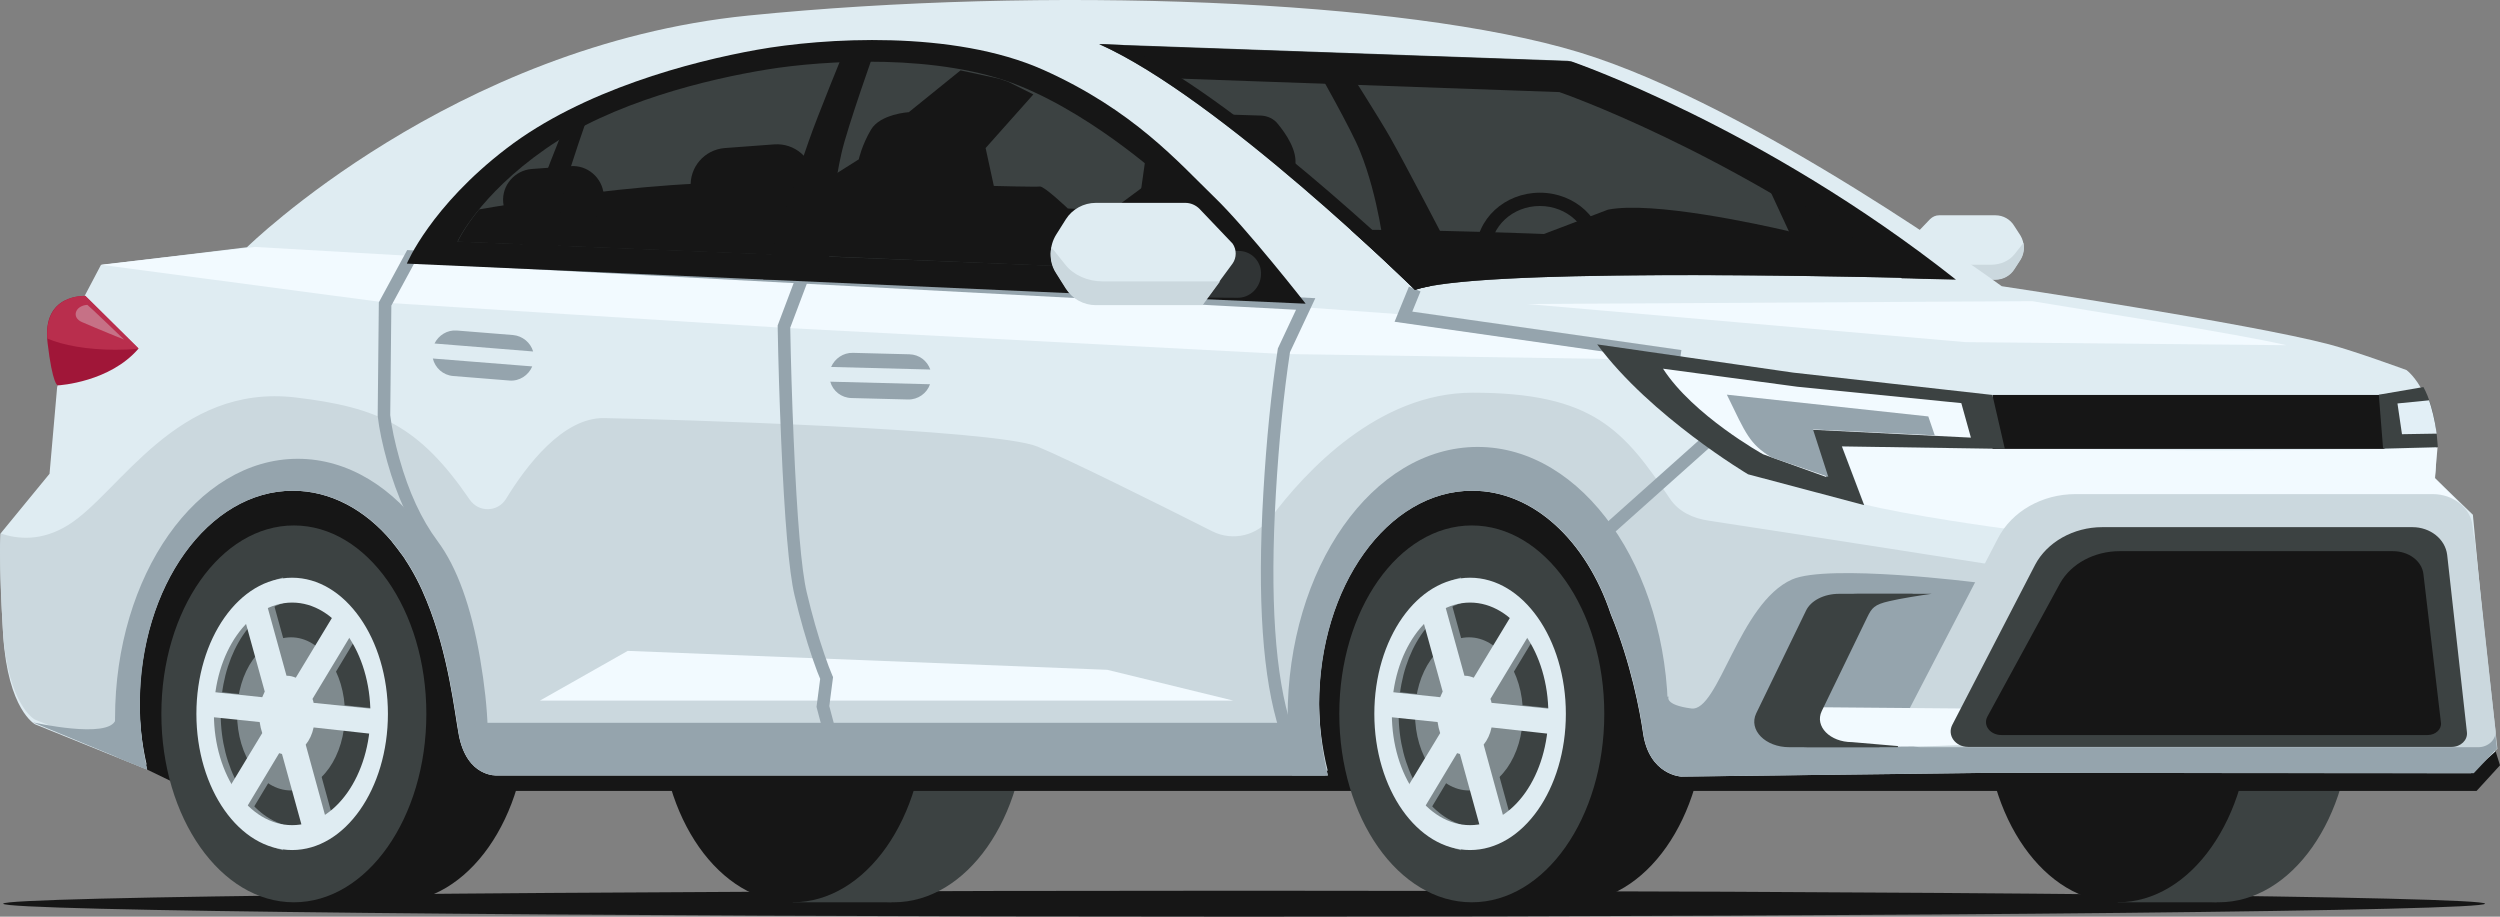 <svg xmlns="http://www.w3.org/2000/svg" xmlns:xlink="http://www.w3.org/1999/xlink" width="398.519" height="146.127" viewBox="0 0 398.519 146.127" fill="none"><rect x="0" y="0" width="398.519" height="146.127" fill="#808080" stroke="none"/><g opacity="1"  transform="translate(0.001 0.003)"><path id="椭圆 27" fill-rule="evenodd" style="fill:#161616" opacity="1" d="M198.315 141.982C89.065 141.982 0.505 142.912 0.505 144.052C0.505 145.202 89.065 146.122 198.315 146.122C307.565 146.122 396.135 145.202 396.135 144.052C396.135 142.912 307.565 141.982 198.315 141.982Z"></path><g opacity="1"  transform="translate(105.243 83.669)"><path id="椭圆 28" fill-rule="evenodd" style="fill:#3C4242" opacity="1" d="M37.195 0.09C25.535 0.09 16.075 13.54 16.075 30.12C16.075 46.71 25.535 60.16 37.195 60.16C48.855 60.16 58.315 46.71 58.315 30.12C58.315 13.54 48.855 0.09 37.195 0.09Z"></path><path id="矩形 31" fill-rule="evenodd" style="fill:#3C4242" opacity="1" d="M21.119 60.16L36.879 60.16L36.879 0L21.119 0L21.119 60.16Z"></path><path id="椭圆 29" fill-rule="evenodd" style="fill:#161616" opacity="1" d="M21.12 0.09C9.46 0.09 0 13.54 0 30.12C0 46.71 9.46 60.16 21.12 60.16C32.78 60.16 42.24 46.71 42.24 30.12C42.24 13.54 32.78 0.09 21.12 0.09Z"></path></g><g opacity="1"  transform="translate(301.479 34.317)"><path id="路径 164" fill-rule="evenodd" style="fill:#303435" opacity="1" d="M0 7.203ZM2.39 9.543L7.61 9.503C8.87 9.503 9.86 8.423 9.82 7.113C9.77 5.813 8.69 4.773 7.43 4.773L2.21 4.823C0.95 4.823 -0.04 5.903 0 7.203C0.05 8.513 1.13 9.593 2.39 9.543Z"></path><path id="路径 165" fill-rule="evenodd" style="fill:#DFECF2" opacity="1" d="M16.621 0ZM16.621 0L7.611 0C7.071 0 6.581 0.23 6.171 0.63L2.841 4.1C2.391 4.68 2.391 5.49 2.841 6.12L5.851 10.22L16.571 10.22C17.791 10.22 18.911 9.59 19.591 8.56L20.581 7.02C21.301 5.85 21.301 4.37 20.581 3.2L19.591 1.67C18.961 0.63 17.831 0 16.621 0Z"></path><path id="路径 166" fill-rule="evenodd" style="fill:#CBD8DE" opacity="1" d="M15.939 7.878ZM15.939 7.878L4.099 7.878L5.859 10.268L16.619 10.268C17.829 10.268 18.999 9.638 19.639 8.598L20.629 7.068C21.119 6.258 21.259 5.268 21.079 4.368C20.989 4.508 20.939 4.598 20.849 4.688L19.639 6.218C18.819 7.248 17.429 7.878 15.939 7.878Z"></path></g><g opacity="1"  transform="translate(316.475 83.669)"><path id="椭圆 30" fill-rule="evenodd" style="fill:#3C4242" opacity="1" d="M37.195 0.09C25.535 0.09 16.075 13.54 16.075 30.12C16.075 46.71 25.535 60.16 37.195 60.16C48.855 60.16 58.315 46.71 58.315 30.12C58.315 13.54 48.855 0.09 37.195 0.09Z"></path><path id="矩形 32" fill-rule="evenodd" style="fill:#3C4242" opacity="1" d="M21.119 60.16L36.879 60.16L36.879 0L21.119 0L21.119 60.16Z"></path><path id="椭圆 31" fill-rule="evenodd" style="fill:#161616" opacity="1" d="M21.12 0.09C9.46 0.09 0 13.54 0 30.12C0 46.71 9.46 60.16 21.12 60.16C32.78 60.16 42.24 46.71 42.24 30.12C42.24 13.54 32.78 0.09 21.12 0.09Z"></path></g><path id="路径 167" fill-rule="evenodd" style="fill:#161616" opacity="1" d="M394.778 126.083ZM398.518 121.993L383.798 74.753L19.418 74.753L19.418 111.313L23.428 122.663L30.498 126.083L394.778 126.083L398.518 121.993Z"></path><g opacity="1"  transform="translate(25.722 83.669)"><path id="椭圆 32" fill-rule="evenodd" style="fill:#161616" opacity="1" d="M37.24 0.09C25.581 0.09 16.12 13.54 16.12 30.12C16.12 46.71 25.581 60.16 37.24 60.16C48.901 60.16 58.361 46.71 58.361 30.12C58.361 13.54 48.901 0.09 37.24 0.09Z"></path><path id="矩形 33" fill-rule="evenodd" style="fill:#161616" opacity="1" d="M21.119 60.16L36.879 60.16L36.879 0L21.119 0L21.119 60.16Z"></path><path id="椭圆 33" fill-rule="evenodd" style="fill:#3C4242" opacity="1" d="M21.12 0.09C9.46 0.09 0 13.54 0 30.12C0 46.71 9.46 60.16 21.12 60.16C32.78 60.16 42.24 46.71 42.24 30.12C42.24 13.54 32.78 0.09 21.12 0.09Z"></path><path id="路径 168" fill-rule="evenodd" style="fill:#7F8A8E" opacity="1" d="M35.525 33.408ZM35.525 33.408L35.935 29.448L25.395 28.368C25.355 28.138 25.305 27.958 25.215 27.738L32.245 16.078L28.815 14.008L22.555 24.358C22.105 24.178 21.655 24.048 21.165 24.048C21.115 24.048 21.115 24.048 21.075 24.048L17.965 12.788L14.095 13.868L17.605 26.568C17.475 26.838 17.335 27.148 17.205 27.468L8.155 26.518L7.745 30.488L16.795 31.428C16.885 32.058 17.025 32.648 17.205 33.188L10.805 43.768L14.225 45.838L19.905 36.388C20.035 36.428 20.215 36.478 20.355 36.518L23.955 49.578L27.825 48.498L24.135 35.028C24.725 34.308 25.175 33.368 25.395 32.288L35.525 33.408Z"></path><path id="椭圆 34" fill-rule="evenodd" style="fill:#7F8A8E" opacity="1" d="M20.668 17.922C15.918 17.922 12.068 23.382 12.068 30.122C12.068 36.862 15.918 42.332 20.668 42.332C25.418 42.332 29.268 36.862 29.268 30.122C29.268 23.382 25.418 17.922 20.668 17.922Z"></path><path id="路径 169" fill-rule="evenodd" style="fill:#7F8A8E" opacity="1" d="M19.409 47.775ZM19.409 12.475L19.409 8.375C12.159 10.225 6.619 19.225 6.619 30.125C6.619 41.025 12.109 50.025 19.409 51.875L19.409 47.775C13.729 46.015 9.459 38.765 9.459 30.125C9.459 21.475 13.729 14.225 19.409 12.475Z"></path><path id="路径 170" fill-rule="evenodd" style="fill:#DFECF2" opacity="1" d="M20.844 51.831C29.274 51.831 36.114 42.1 36.114 30.12C36.114 18.151 29.274 8.42 20.844 8.42C12.424 8.42 5.584 18.151 5.584 30.12C5.584 42.1 12.424 51.831 20.844 51.831ZM33.325 30.123C33.325 20.353 27.735 12.383 20.845 12.383C13.955 12.383 8.375 20.353 8.375 30.123C8.375 39.893 13.955 47.863 20.845 47.863C27.735 47.863 33.325 39.893 33.325 30.123Z"></path><path id="路径 171" fill-rule="evenodd" style="fill:#DFECF2" opacity="1" d="M34.399 33.408ZM6.619 30.488L15.669 31.428C15.759 32.058 15.899 32.648 16.079 33.188L9.679 43.768L13.099 45.838L18.779 36.388C18.909 36.428 19.089 36.478 19.229 36.518L22.829 49.578L26.699 48.498L23.009 35.028C23.599 34.308 24.049 33.368 24.269 32.288L34.399 33.408L34.809 29.448L24.269 28.368C24.229 28.138 24.179 27.958 24.089 27.738L31.119 16.078L27.689 14.008L21.429 24.358C20.979 24.178 20.529 24.048 20.039 24.048C19.989 24.048 19.989 24.048 19.949 24.048L16.839 12.788L12.969 13.868L16.479 26.568C16.349 26.838 16.209 27.148 16.079 27.468L7.029 26.518L6.619 30.488Z"></path></g><g opacity="1"  transform="translate(213.494 83.669)"><path id="椭圆 35" fill-rule="evenodd" style="fill:#161616" opacity="1" d="M37.195 0.09C25.535 0.09 16.075 13.54 16.075 30.12C16.075 46.71 25.535 60.16 37.195 60.16C48.855 60.16 58.315 46.71 58.315 30.12C58.315 13.54 48.855 0.09 37.195 0.09Z"></path><path id="矩形 34" fill-rule="evenodd" style="fill:#161616" opacity="1" d="M21.119 60.16L36.879 60.16L36.879 0L21.119 0L21.119 60.16Z"></path><path id="椭圆 36" fill-rule="evenodd" style="fill:#3C4242" opacity="1" d="M21.12 0.09C9.46 0.09 0 13.54 0 30.12C0 46.71 9.46 60.16 21.12 60.16C32.78 60.16 42.24 46.71 42.24 30.12C42.24 13.54 32.78 0.09 21.12 0.09Z"></path><path id="路径 172" fill-rule="evenodd" style="fill:#7F8A8E" opacity="1" d="M35.525 33.408ZM25.215 27.738L32.245 16.078L28.815 14.008L22.555 24.358C22.105 24.178 21.655 24.048 21.165 24.048C21.115 24.048 21.115 24.048 21.075 24.048L17.965 12.788L14.095 13.868L17.605 26.568C17.475 26.838 17.335 27.148 17.205 27.468L8.155 26.518L7.745 30.488L16.795 31.428C16.885 32.058 17.025 32.648 17.205 33.188L10.805 43.768L14.225 45.838L19.905 36.388C20.035 36.428 20.215 36.478 20.355 36.518L23.955 49.578L27.825 48.498L24.135 35.028C24.725 34.308 25.175 33.368 25.395 32.288L35.525 33.408L35.935 29.448L25.395 28.368C25.355 28.138 25.305 27.958 25.215 27.738Z"></path><path id="椭圆 37" fill-rule="evenodd" style="fill:#7F8A8E" opacity="1" d="M20.668 17.922C15.918 17.922 12.068 23.382 12.068 30.122C12.068 36.862 15.918 42.332 20.668 42.332C25.418 42.332 29.268 36.862 29.268 30.122C29.268 23.382 25.418 17.922 20.668 17.922Z"></path><path id="路径 173" fill-rule="evenodd" style="fill:#7F8A8E" opacity="1" d="M19.409 47.775ZM19.409 12.475L19.409 8.375C12.159 10.225 6.619 19.225 6.619 30.125C6.619 41.025 12.109 50.025 19.409 51.875L19.409 47.775C13.729 46.015 9.459 38.765 9.459 30.125C9.459 21.475 13.729 14.225 19.409 12.475Z"></path><path id="路径 174" fill-rule="evenodd" style="fill:#DFECF2" opacity="1" d="M20.844 51.831C29.274 51.831 36.114 42.1 36.114 30.12C36.114 18.151 29.274 8.42 20.844 8.42C12.424 8.42 5.584 18.151 5.584 30.12C5.584 42.1 12.424 51.831 20.844 51.831ZM33.325 30.123C33.325 20.353 27.735 12.383 20.846 12.383C13.956 12.383 8.376 20.353 8.376 30.123C8.376 39.893 13.956 47.863 20.846 47.863C27.735 47.863 33.325 39.893 33.325 30.123Z"></path><path id="路径 175" fill-rule="evenodd" style="fill:#DFECF2" opacity="1" d="M34.399 33.408ZM34.809 29.448L24.269 28.368C24.229 28.138 24.179 27.958 24.089 27.738L31.119 16.078L27.689 14.008L21.429 24.358C20.979 24.178 20.529 24.048 20.039 24.048C19.989 24.048 19.989 24.048 19.949 24.048L16.839 12.788L12.969 13.868L16.479 26.568C16.349 26.838 16.209 27.148 16.079 27.468L7.029 26.518L6.619 30.488L15.669 31.428C15.759 32.058 15.899 32.648 16.079 33.188L9.679 43.768L13.099 45.838L18.779 36.388C18.909 36.428 19.089 36.478 19.229 36.518L22.829 49.578L26.699 48.498L23.009 35.028C23.599 34.308 24.049 33.368 24.269 32.288L34.399 33.408L34.809 29.448Z"></path></g><path id="路径 176" fill-rule="evenodd" style="fill:#DFECF2" opacity="1" d="M388.165 76.24ZM251.725 8.33C223.715 -0.18 166.345 -2.25 119.245 2.48C72.105 7.21 39.365 39.41 39.365 39.41L16.085 42.24L12.885 48.32L9.105 61.74L7.895 75.52L0.145 84.97C0.145 84.97 -0.215 89.34 0.505 101.28C1.275 113.21 5.595 115.46 5.595 115.46L23.425 122.66C22.655 119.38 22.255 115.91 22.255 112.26C22.255 93.49 33.195 78.22 46.665 78.22C52.645 78.22 58.185 81.24 62.425 86.28C62.465 86.33 62.515 86.42 62.555 86.46C62.605 86.55 62.695 86.6 62.735 86.69C63.145 87.18 63.505 87.68 63.865 88.17L63.905 88.22C63.995 88.35 64.085 88.44 64.175 88.58C64.265 88.71 64.355 88.85 64.495 89.03C64.495 89.07 64.535 89.07 64.535 89.12C65.885 91.14 67.055 93.4 68.005 95.78C71.515 104.34 72.465 113.66 73.135 117.17C74.445 123.97 79.215 123.61 79.215 123.61L139.825 123.61L211.645 123.61C210.745 120.05 210.255 116.27 210.255 112.26C210.255 93.49 221.195 78.22 234.655 78.22C244.475 78.22 252.895 86.28 256.765 97.9C260.005 105.73 261.445 113.61 261.895 116.77C262.845 123.56 267.975 123.79 267.975 123.79L316.255 123.2L393.885 123.25L397.795 119.78L394.195 82.05L388.165 76.24C389.465 63.18 383.615 58.99 383.615 58.99C383.615 58.99 375.415 55.98 371.325 54.9C358.485 51.52 319.085 45.62 319.085 45.62C319.085 45.62 279.735 16.85 251.725 8.33Z"></path><path id="路径 177" fill-rule="evenodd" style="fill:#CBD8DE" opacity="1" d="M234.66 77.495ZM261.9 116.045C262.85 122.845 267.98 123.065 267.98 123.065L316.25 122.485L393.88 122.525L398.11 119.375L394.42 85.375L316.43 89.835C316.43 89.835 286.89 85.195 272.39 82.995C269.92 82.635 267.62 81.595 266.22 79.525C258.84 68.585 254.02 62.595 234.75 62.595C219.71 62.595 208.09 75.155 202.6 82.495C200.44 85.375 196.52 86.325 193.28 84.705C184.99 80.515 170.22 73.175 165.4 71.195C158.6 68.355 106.37 66.825 96.33 66.645C89.75 66.515 83.9 74.215 80.66 79.525C79.35 81.645 76.33 81.735 74.89 79.665C66.79 67.815 60.26 64.935 47.2 63.365C28.15 61.065 19.06 78.585 10.91 83.665C6.67 86.325 2.8 85.965 0.06 85.015C-0.04 86.735 -0.08 91.415 0.46 100.505C1.23 112.445 5.55 114.695 5.55 114.695L23.38 121.895C22.61 118.615 22.21 115.145 22.21 111.495C22.21 92.715 33.15 77.455 46.62 77.455C52.6 77.455 58.14 80.475 62.38 85.515C62.42 85.555 62.47 85.645 62.51 85.695C62.69 85.875 62.83 86.105 63.01 86.285C63.32 86.595 63.55 86.955 63.82 87.365C63.86 87.405 63.86 87.455 63.91 87.455C64 87.585 64.09 87.675 64.18 87.815C64.27 87.945 64.36 88.085 64.49 88.265C64.49 88.305 64.54 88.305 64.54 88.355C65.89 90.375 67.06 92.625 68 95.015C71.52 103.575 72.46 112.895 73.14 116.405C74.44 123.205 79.22 122.845 79.22 122.845L139.83 122.845L211.65 122.845C210.75 119.285 210.25 115.505 210.25 111.495C210.25 92.715 221.19 77.495 234.66 77.495C244.47 77.495 252.89 85.555 256.77 97.175C260.01 105.015 261.45 112.895 261.9 116.045Z"></path><g opacity="1"  transform="translate(5.233 91.354)"><path id="路径 178" fill-rule="evenodd" style="fill:#95A4AD" opacity="1" d="M204.789 24.285ZM74.749 24.695L67.769 24.695C67.859 25.096 67.909 25.506 67.949 25.816C69.259 32.615 73.979 32.255 73.979 32.255L134.369 32.255L206.009 32.255C205.379 29.735 204.969 27.076 204.789 24.285L199.749 24.695L74.749 24.695Z"></path><path id="路径 179" fill-rule="evenodd" style="fill:#95A4AD" opacity="1" d="M0 23.787ZM17.07 23.567C15.4 23.697 14.05 20.776 13.19 23.387C12.16 26.537 0 23.787 0 23.787L18.15 31.306C17.56 28.837 17.2 26.267 17.07 23.567Z"></path><path id="路径 180" fill-rule="evenodd" style="fill:#95A4AD" opacity="1" d="M280.441 1.01ZM256.761 25.41C257.701 32.26 262.831 32.44 262.831 32.44L311.291 31.85L389.101 31.9L392.791 27.98L389.681 0.78L309.891 1.5C309.891 1.5 309.891 1.5 309.891 1.5C309.931 1.5 286.201 -1.52 280.441 1.01C271.931 4.79 268.731 22.17 264.371 21.58C260.001 21 260.761 19.69 260.761 19.69L255.811 20.1C256.311 22.35 256.621 24.2 256.761 25.41ZM309.891 1.5C309.891 1.5 309.891 1.5 309.891 1.5Z"></path></g><path id="路径 181" fill-rule="evenodd" style="fill:#F2FAFF" opacity="1" d="M16.041 42.2ZM16.041 42.2L61.831 48.28L124.65 52.24L204.53 56.43L266.45 57.37L224.26 50.17L208.72 49.04L40.63 39.36L16.041 42.2Z"></path><path id="路径 182" fill-rule="evenodd" style="fill:#F2FAFF" opacity="1" d="M243.393 48.456ZM364.473 55.026C356.323 53.136 334.083 49.716 323.953 48.006L243.393 48.456L313.323 54.536L364.473 55.026Z"></path><path id="路径 183" fill-rule="evenodd" style="fill:#95A4AD" opacity="1" d="M235.553 71.241ZM261.943 116.761C262.393 120.141 263.923 121.901 265.323 122.801C265.723 120.051 265.903 117.211 265.903 114.291C265.863 90.561 252.263 71.241 235.553 71.241C218.803 71.241 205.253 90.561 205.253 114.331C205.253 117.531 205.483 120.591 205.973 123.611L211.693 123.611C210.793 120.051 210.293 116.271 210.293 112.261C210.293 93.481 221.243 78.221 234.703 78.221C244.523 78.221 252.943 86.281 256.813 97.901C260.053 105.731 261.493 113.611 261.943 116.761Z"></path><path id="路径 184" fill-rule="evenodd" style="fill:#95A4AD" opacity="1" d="M47.467 73.132ZM18.337 114.512C18.337 116.632 18.427 118.702 18.657 120.732L23.467 122.662C22.707 119.372 22.297 115.912 22.297 112.262C22.297 93.482 33.237 78.222 46.707 78.222C52.697 78.222 58.237 81.242 62.467 86.282C62.507 86.322 62.557 86.412 62.597 86.462C62.647 86.552 62.737 86.592 62.777 86.682C63.187 87.182 63.547 87.672 63.907 88.172L63.947 88.212C64.037 88.352 64.127 88.442 64.217 88.582C64.307 88.712 64.397 88.852 64.537 89.032C64.537 89.072 64.587 89.072 64.587 89.122C65.937 91.142 67.107 93.392 68.047 95.782C71.557 104.342 72.507 113.662 73.187 117.172C73.727 120.012 74.897 121.632 76.017 122.482C76.377 119.922 76.557 117.262 76.557 114.512C76.557 91.682 63.547 73.132 47.467 73.132C31.397 73.132 18.337 91.682 18.337 114.512Z"></path><path id="路径 185" fill-rule="evenodd" style="fill:#F2FAFF" opacity="1" d="M297.156 80.381ZM319.586 84.251L392.216 80.341L388.116 76.191L388.566 71.291C382.846 71.691 354.746 71.871 344.796 71.741C334.846 71.601 293.646 71.151 293.646 71.151L297.156 80.381C303.466 82.051 319.626 84.301 319.586 84.251Z"></path><path id="路径 186" fill-rule="evenodd" style="fill:#F2FAFF" opacity="1" d="M176.521 106.772ZM86.061 111.682L196.611 111.682L176.521 106.772L100.061 103.752L86.061 111.682Z"></path><g opacity="1"  transform="translate(68.995 52.675)"><path id="路径 187" fill-rule="evenodd" style="fill:#95A4AD" opacity="1" d="M15.99 3.35ZM3.83 0.01C2.3 -0.12 0.9 0.78 0.27 2.08L15.99 3.35C15.58 1.95 14.32 0.87 12.79 0.73L3.83 0.01Z"></path><path id="路径 188" fill-rule="evenodd" style="fill:#95A4AD" opacity="1" d="M0 4.471ZM12.2 7.981C13.82 8.121 15.26 7.131 15.85 5.731L0 4.471C0.36 5.961 1.62 7.131 3.24 7.261L12.2 7.981Z"></path></g><g opacity="1"  transform="translate(132.351 56.244)"><path id="路径 189" fill-rule="evenodd" style="fill:#95A4AD" opacity="1" d="M15.945 2.66ZM3.605 0C2.075 -0.04 0.725 0.9 0.135 2.25L15.945 2.66C15.445 1.26 14.185 0.27 12.605 0.23L3.605 0Z"></path><path id="路径 190" fill-rule="evenodd" style="fill:#95A4AD" opacity="1" d="M0 4.595ZM12.38 7.435C14 7.475 15.4 6.445 15.9 5.005L0 4.595C0.41 6.085 1.76 7.165 3.38 7.205L12.38 7.435Z"></path></g><g opacity="1"  transform="translate(61.205 40.891)"><path  id="路径 192" style="fill:#95A4AD; opacity:1;" d="M165.236 5.556L163.436 9.966L162.51 9.588L162.652 8.598L206.822 14.908L206.539 16.888L161.1 10.397L163.385 4.8L165.236 5.556Z"></path><path  id="直线 4" style="fill:#95A4AD; opacity:1;" d="M212.258 29.61L191.68 47.982L190.348 46.49L210.926 28.118L212.258 29.61Z"></path><path  id="路径 193" style="fill:#95A4AD; opacity:1;" d="M5.159 0.477L1.059 8.037L0.18 7.56L1.18 7.57L1 25.36L0 25.35L0.993 25.235L0 25.35L0.993 25.235Q1.334 28.184 2.457 32.2Q4.694 40.203 8.551 45.372Q13.195 51.622 15.331 64.115Q16.39 70.313 16.54 75.3L15.54 75.33L15.54 74.33L143.73 74.33L143.73 75.33L142.779 75.639L143.73 75.33L142.779 75.639Q138.698 63.058 140.181 37.656Q140.92 24.998 142.471 14.8L142.471 14.8L142.493 14.656L146.025 7.135L146.93 7.56L146.877 8.559L4.227 0.999L4.28 0L5.159 0.477ZM3.702 -1.032L148.467 6.64L144.365 15.375L143.46 14.95L144.449 15.101L144.449 15.1Q142.911 25.206 142.177 37.773Q140.716 62.799 144.681 75.021L145.106 76.33L144.681 75.021L145.106 76.33L14.569 76.33L14.54 75.36Q14.395 70.512 13.359 64.452Q11.305 52.431 6.949 46.568Q2.868 41.1 0.531 32.738Q-0.634 28.571 -0.993 25.465L-1.001 25.403L-0.993 25.465L-1.001 25.403L-0.817 7.302L3.401 -0.477L3.702 -1.032Z"></path><path  id="路径 194" style="fill:#95A4AD; opacity:1;" d="M67.667 3.64L64.697 11.52L63.761 11.167L64.761 11.15L63.761 11.167L64.761 11.15Q64.909 19.602 65.314 29.147Q66.123 48.167 67.394 53.537Q68.677 58.945 70.213 63.426Q70.976 65.65 71.476 66.783L71.589 67.039L70.963 71.856L69.971 71.727L70.938 71.471L71.928 75.211L69.995 75.723L68.954 71.793L69.57 67.058L70.561 67.187L69.647 67.591Q69.112 66.379 68.322 64.075Q66.753 59.502 65.448 53.998Q64.133 48.442 63.316 29.232Q62.909 19.662 62.761 11.185L62.758 10.993L62.761 11.185L62.758 10.993L65.796 2.934L67.667 3.64Z"></path></g><path id="路径 195" fill-rule="evenodd" style="fill:#161616" opacity="1" d="M64.852 42.019ZM208.132 48.409C208.132 48.409 198.772 36.429 193.542 31.389C187.782 25.809 180.672 17.569 166.302 11.129C151.942 4.729 131.272 6.039 120.692 7.929C110.102 9.819 92.862 14.369 80.752 23.649C68.632 32.919 64.852 42.019 64.852 42.019L208.132 48.409Z"></path><path id="路径 196" fill-rule="evenodd" style="fill:#3C4242" opacity="1" d="M72.912 38.502ZM199.402 43.642L186.702 29.632C186.702 29.632 175.172 18.782 162.472 13.652C149.772 8.512 131.582 9.552 122.222 11.082C112.852 12.612 97.632 16.262 86.962 23.732C76.242 31.212 72.912 38.502 72.912 38.502L199.402 43.642Z"></path><path id="路径 197" fill-rule="evenodd" style="fill:#3C4242" opacity="1" d="M175.219 7.029ZM225.559 46.209C236.729 42.239 311.299 44.489 311.299 44.489C280.449 20.089 249.969 9.689 249.969 9.689L175.219 7.029C194.309 15.539 225.559 46.209 225.559 46.209Z"></path><g opacity="1"  transform="translate(7.487 47.15)"><path id="路径 198" fill-rule="evenodd" style="fill:#A01638" opacity="1" d="M6.12 0.049ZM1.71 14.279C2.02 14.279 10.04 13.739 14.59 8.419L6.12 0.049C6.12 0.049 -0.86 -0.451 0.09 7.479C0.9 14.279 1.71 14.279 1.71 14.279Z"></path><path id="路径 199" fill-rule="evenodd" style="fill:#B92E4D" opacity="1" d="M0.045 6.8ZM14.545 8.42L14.585 8.38L6.125 0C6.125 0.05 -0.365 -0.41 0.045 6.8C2.475 7.88 6.435 8.6 10.895 8.6C12.155 8.6 13.375 8.56 14.545 8.42Z"></path><path id="路径 200" fill-rule="evenodd" style="fill:#C67186" opacity="1" d="M5.583 4.191ZM6.433 1.441C4.453 1.581 3.873 3.471 5.583 4.191C8.063 5.271 12.293 6.981 12.293 6.981C12.293 6.981 6.483 1.401 6.433 1.441Z"></path></g><path id="路径 201" fill-rule="evenodd" style="fill:#CBD8DE" opacity="1" d="M330.841 78.761ZM303.281 115.101C302.291 116.941 303.871 119.111 306.211 119.111L395.011 119.111C396.671 119.111 397.981 117.851 397.801 116.401L394.151 83.851C393.841 80.971 391.091 78.761 387.801 78.761L330.841 78.761C325.531 78.761 320.711 81.511 318.501 85.781L303.281 115.101Z"></path><path id="矩形 35" fill-rule="evenodd" style="fill:#161616" opacity="1" d="M317.646 71.555L380.106 71.555L380.106 62.955L317.646 62.955L317.646 71.555Z"></path><path id="路径 202" fill-rule="evenodd" style="fill:#3C4242" opacity="1" d="M379.881 71.515ZM386.311 61.695L379.201 62.915L379.881 71.515L388.611 71.285C388.301 66.155 387.131 63.185 386.311 61.695Z"></path><path id="路径 203" fill-rule="evenodd" style="fill:#E2EFF6" opacity="1" d="M387.213 63.811ZM382.893 69.211L388.433 69.121C388.113 66.871 387.663 65.121 387.213 63.811L382.173 64.311L382.893 69.211Z"></path><g opacity="1"  transform="translate(254.605 54.895)"><path id="路径 204" fill-rule="evenodd" style="fill:#3C4242" opacity="1" d="M42.55 25.62ZM39 16.26L64.98 16.66L63 8.06L31.25 4.5L0 0C8.51 11.48 24.05 20.71 24.05 20.71L42.55 25.62L39 16.26Z"></path><path id="路径 205" fill-rule="evenodd" style="fill:#F2FAFF" opacity="1" d="M10.492 3.873ZM36.562 21.163L34.182 13.602L59.572 14.863L58.042 9.363L31.922 6.753L10.492 3.873C15.312 11.342 26.432 17.512 26.432 17.512L36.562 21.163Z"></path><path id="路径 206" fill-rule="evenodd" style="fill:#95A4AD" opacity="1" d="M53.809 14.495ZM20.669 8.015C23.729 14.315 24.268 15.855 27.779 18.015L36.839 21.115L34.398 13.555L53.809 14.495L52.779 11.485L20.669 8.015Z"></path></g><path id="路径 207" fill-rule="evenodd" style="fill:#F2FAFF" opacity="1" d="M287.565 112.716ZM293.015 118.836C303.775 119.376 316.745 118.566 316.745 118.566L336.605 102.176L328.225 101.996L312.785 112.936L287.565 112.716L283.155 112.986C283.155 112.986 282.255 118.296 293.015 118.836Z"></path><path id="路径 208" fill-rule="evenodd" style="fill:#3C4242" opacity="1" d="M335.116 84.029ZM324.396 90.059L311.206 115.549C310.356 117.219 311.706 119.059 313.726 119.059L390.816 119.059C392.256 119.059 393.386 117.979 393.246 116.719L390.096 88.439C389.786 85.919 387.396 84.029 384.556 84.029L335.116 84.029C330.526 84.029 326.296 86.419 324.396 90.059Z"></path><path id="路径 209" fill-rule="evenodd" style="fill:#161616" opacity="1" d="M337.905 87.856ZM319.045 117.167L386.995 117.167C388.255 117.167 389.245 116.227 389.105 115.187L386.315 91.546C386.095 89.436 383.975 87.856 381.455 87.856L337.905 87.856C333.855 87.856 330.165 89.837 328.405 92.947L316.795 114.247C316.075 115.637 317.245 117.167 319.045 117.167Z"></path><g opacity="1"  transform="translate(279.643 94.656)"><path id="路径 210" fill-rule="evenodd" style="fill:#3C4242" opacity="1" d="M19.99 24.27ZM5.58 24.45L19.95 24.45C19.99 24.41 19.99 24.32 19.99 24.27L12.65 23.64C9.14 23.64 6.66 21.12 7.83 18.69L15.08 3.74C15.8 2.25 16.21 1.71 18.6 1.17C20.26 0.77 23.64 0.23 25.35 0L13.51 0C11.12 0 9 1.08 8.24 2.7L0.31 19.05C-0.95 21.7 1.75 24.45 5.58 24.45Z"></path></g><g opacity="1"  transform="translate(282.57 94.656)"><path id="路径 211" fill-rule="evenodd" style="fill:#3C4242" opacity="1" d="M19.99 24.27ZM12.65 23.64C9.14 23.64 6.66 21.12 7.83 18.69L15.08 3.74C15.8 2.25 16.21 1.71 18.6 1.17C20.26 0.77 23.64 0.23 25.35 0L13.51 0C11.12 0 9 1.08 8.24 2.7L0.31 19.05C-0.95 21.7 1.75 24.45 5.58 24.45L19.95 24.45C19.95 24.41 19.99 24.32 19.99 24.27L12.65 23.64Z"></path></g><path id="路径 212" fill-rule="evenodd" style="fill:#161616" opacity="1" d="M76.377 33.375ZM73.317 38.545L126.177 40.715L129.107 30.265C115.197 26.575 78.987 32.925 76.377 33.375C73.947 36.385 73.007 38.415 72.957 38.505L73.317 38.545Z"></path><path id="路径 213" fill-rule="evenodd" style="fill:#161616" opacity="1" d="M291.981 40.038ZM284.911 36.798C280.411 35.758 263.431 32.018 256.321 33.418L239.611 39.768L291.981 40.038L286.981 37.558C286.311 37.248 285.631 36.978 284.911 36.798Z"></path><path id="路径 214" fill-rule="evenodd" style="fill:#161616" opacity="1" d="M299.855 40.263ZM225.565 46.203C235.065 42.823 290.675 43.953 306.885 44.363L299.855 40.263C299.855 40.263 251.225 36.663 215.295 36.613C221.465 42.153 225.565 46.203 225.565 46.203Z"></path><path id="路径 215" fill-rule="evenodd" style="fill:#161616" opacity="1" d="M214.526 10.451ZM216.776 24.051C219.796 31.481 220.696 40.211 220.696 40.211L230.696 39.001C230.696 39.001 224.026 26.171 221.596 21.891C219.976 19.011 214.526 10.451 214.526 10.451L209.936 10.991C209.936 10.991 215.476 20.761 216.776 24.051Z"></path><path id="路径 216" fill-rule="evenodd" style="fill:#161616" opacity="1" d="M237.988 42.424ZM253.348 40.174C253.348 40.984 253.208 41.744 252.938 42.424L255.328 42.424C255.508 41.704 255.638 40.934 255.638 40.174C255.638 34.944 251.098 30.714 245.468 30.714C239.838 30.714 235.288 34.944 235.288 40.174C235.288 40.934 235.378 41.704 235.608 42.424L237.988 42.424C237.718 41.704 237.588 40.934 237.588 40.174C237.588 36.114 241.098 32.834 245.468 32.834C249.828 32.834 253.348 36.114 253.348 40.174Z"></path><path id="路径 217" fill-rule="evenodd" style="fill:#161616" opacity="1" d="M195.302 18.241ZM206.472 26.391C206.832 24.001 204.982 21.301 203.682 19.731C203.052 18.921 202.052 18.471 201.022 18.421L195.302 18.241L206.472 26.391Z"></path><path id="路径 218" fill-rule="evenodd" style="fill:#161616" opacity="1" d="M193.234 43.457ZM129.244 40.757L193.234 43.457L196.024 40.037L186.654 29.727C186.654 29.727 185.934 29.047 184.674 27.967L177.204 33.507L170.224 33.237C170.224 33.237 166.434 29.637 165.764 29.727C165.134 29.817 158.424 29.637 158.424 29.637L157.114 23.597L164.724 15.047L160.674 13.017C160.184 12.837 159.684 12.707 159.184 12.527L153.114 11.217L144.874 17.877C144.874 17.877 140.324 18.147 138.834 20.677C137.354 23.197 136.894 25.397 136.894 25.397L131.314 28.917L129.244 40.757Z"></path><path id="路径 219" fill-rule="evenodd" style="fill:#161616" opacity="1" d="M248.574 14.679ZM311.794 44.579C280.944 20.179 250.464 9.779 250.464 9.779L175.714 7.119C178.644 8.429 181.884 10.269 185.264 12.429L248.574 14.679C248.574 14.679 274.734 23.649 303.144 44.359C308.504 44.489 311.794 44.579 311.794 44.579Z"></path><path id="路径 220" fill-rule="evenodd" style="fill:#161616" opacity="1" d="M91.69 36.345ZM96.24 31.025C96.01 28.325 93.63 26.255 90.92 26.485L84.75 26.935C82.05 27.155 79.98 29.545 80.21 32.245C80.43 34.945 82.82 37.015 85.52 36.795L91.69 36.345C94.44 36.115 96.46 33.735 96.24 31.025Z"></path><path id="路径 221" fill-rule="evenodd" style="fill:#161616" opacity="1" d="M124.332 34.72ZM129.742 28.42C129.472 25.18 126.682 22.79 123.432 23.01L115.512 23.6C112.272 23.87 109.882 26.66 110.102 29.9C110.372 33.15 113.172 35.53 116.412 35.31L124.332 34.72C127.532 34.5 129.962 31.66 129.742 28.42Z"></path><path id="路径 222" fill-rule="evenodd" style="fill:#161616" opacity="1" d="M134.779 7.569ZM128.929 22.469C126.949 28.009 121.679 44.539 121.679 44.539L132.129 44.539C132.129 44.539 131.989 33.819 134.149 24.369C135.099 20.179 139.599 7.569 139.599 7.569L134.779 7.569C134.779 7.569 130.189 18.779 128.929 22.469Z"></path><path id="路径 223" fill-rule="evenodd" style="fill:#161616" opacity="1" d="M90.608 18.647ZM86.868 28.147C85.608 31.617 82.278 42.107 82.278 42.107L88.898 42.107C88.898 42.107 88.808 35.307 90.208 29.317C90.838 26.667 93.668 18.647 93.668 18.647L90.608 18.647C90.608 18.647 87.678 25.757 86.868 28.147Z"></path><g opacity="1"  transform="translate(175.219 7.029)"><path id="路径 224" fill-rule="evenodd" style="fill:#161616" opacity="1" d="M3.69 0.14ZM50.34 39.18C51.02 38.95 51.96 38.73 53.09 38.5C48.45 34.04 21.16 8.06 3.69 0.14L0 0C19.14 8.51 50.34 39.18 50.34 39.18Z"></path></g><path id="路径 225" fill-rule="evenodd" style="fill:#161616" opacity="1" d="M281.578 29.138ZM286.978 40.798L301.888 42.558C301.888 42.558 292.208 35.438 281.578 29.138L286.978 40.798Z"></path><path id="路径 226" fill-rule="evenodd" style="fill:#161616" opacity="1" d="M182.512 25.851ZM179.812 44.991L202.412 46.111C202.412 46.111 194.672 35.171 182.512 25.851L179.812 44.991Z"></path><g opacity="1"  transform="translate(167.473 32.336)"><path id="路径 227" fill-rule="evenodd" style="fill:#303435" opacity="1" d="M33.544 11.44ZM21.754 7.61C19.724 7.61 18.054 9.28 17.964 11.3C17.874 13.37 19.454 15.04 21.484 15.08L29.764 15.13C31.794 15.17 33.454 13.51 33.544 11.44C33.634 9.37 32.064 7.7 30.034 7.66L21.754 7.61Z"></path><path id="路径 228" fill-rule="evenodd" style="fill:#DFECF2" opacity="1" d="M7.203 0ZM7.203 16.17L24.223 16.17L29.003 9.68C29.673 8.74 29.673 7.43 29.003 6.48L23.733 0.95C23.143 0.36 22.333 0 21.483 0L7.203 0C5.273 0 3.463 0.99 2.433 2.61L0.903 5.04C-0.267 6.89 -0.267 9.28 0.903 11.12L2.433 13.55C3.463 15.17 5.273 16.17 7.203 16.17Z"></path><path id="路径 229" fill-rule="evenodd" style="fill:#CBD8DE" opacity="1" d="M8.29 12.515ZM0.45 7.475C0.32 7.345 0.23 7.165 0.14 7.025C-0.18 8.465 0.05 9.995 0.9 11.255L2.43 13.685C3.47 15.315 5.27 16.305 7.21 16.305L24.23 16.305L27.02 12.515L8.29 12.515C5.9 12.515 3.69 11.525 2.39 9.905L0.45 7.475Z"></path></g></g></svg>